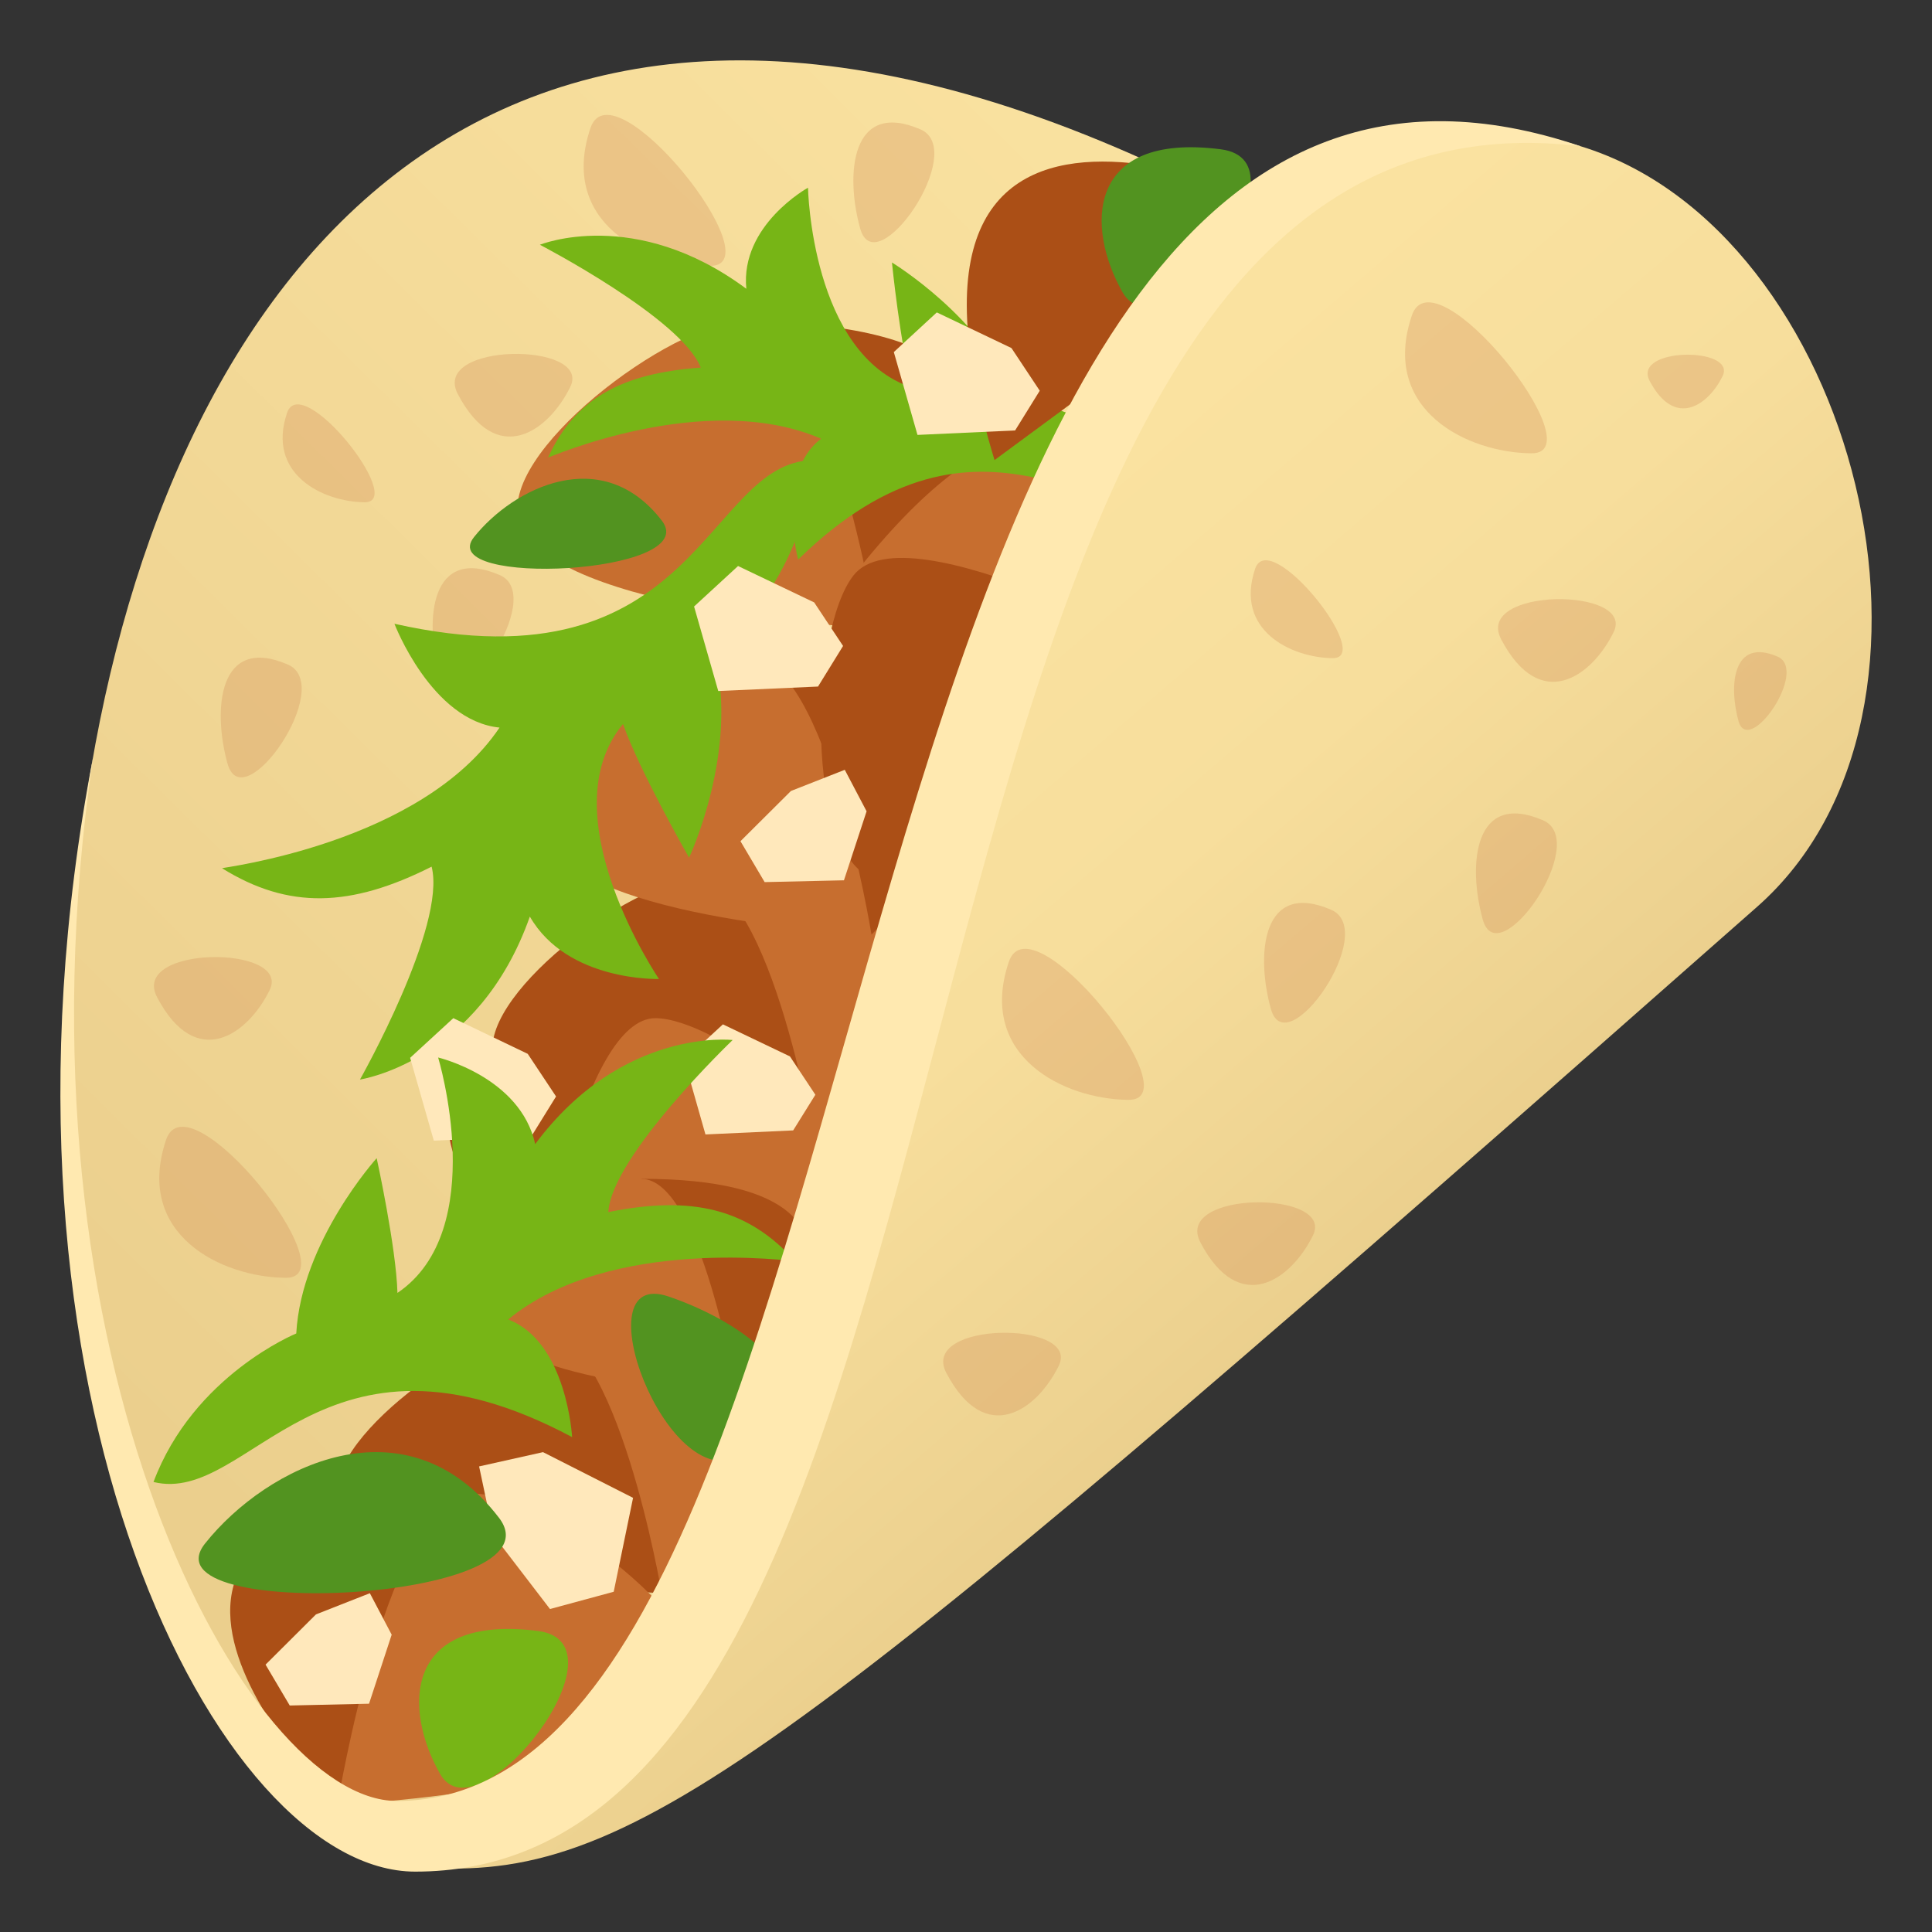<svg enable-background="new 0 0 64 64" height="64" viewBox="0 0 64 64" width="64" xmlns="http://www.w3.org/2000/svg" xmlns:xlink="http://www.w3.org/1999/xlink"><rect x="0" y="0" width="64" height="64" fill="#333333" stroke="none"/><linearGradient id="a" gradientUnits="userSpaceOnUse" x1="2.719" x2="41.636" y1="46.169" y2="6.752"><stop offset="0" stop-color="#ebcf8d"/><stop offset="1" stop-color="#fae2a0"/></linearGradient><linearGradient id="b" gradientUnits="userSpaceOnUse" x1="43.287" x2="26.12" y1="43.513" y2="23.513"><stop offset="0" stop-color="#ebcf8d"/><stop offset=".086" stop-color="#edd290"/><stop offset=".541" stop-color="#f7de9c"/><stop offset="1" stop-color="#fae2a0"/></linearGradient><path d="m42.404 7.571c-48.15-26.92-46.551 52.381-28.621 53.932 14.248 1.231 28.621-53.932 28.621-53.932z" fill="url(#a)"/><path d="m5.5 37.761c-1.054 3.141 1.84 4.552 3.966 4.568 2.165.021-3.231-6.756-3.966-4.568z" fill="#cf8a54" opacity=".3"/><path d="m5.204 33.035c1.3 2.47 3.011 1.231 3.73-.24.727-1.499-4.638-1.485-3.73.24z" fill="#cf8a54" opacity=".3"/><path d="m9.536 22.014c-2.291-.99-2.504 1.463-1.998 3.285.521 1.862 3.6-2.59 1.998-3.285z" fill="#cf8a54" opacity=".3"/><path d="m30.493 4.286c-2.291-.99-2.504 1.463-1.998 3.285.521 1.863 3.6-2.59 1.998-3.285z" fill="#cf8a54" opacity=".3"/><path d="m19.559 4.244c-1.056 3.131 1.84 4.548 3.964 4.563 2.165.017-3.227-6.757-3.964-4.563z" fill="#cf8a54" opacity=".3"/><path d="m15.167 13.057c1.299 2.467 3.008 1.228 3.726-.244.729-1.499-4.635-1.483-3.726.244z" fill="#cf8a54" opacity=".3"/><path d="m16.556 19.05c-2.291-.989-2.503 1.461-1.999 3.286.516 1.863 3.598-2.593 1.999-3.286z" fill="#cf8a54" opacity=".3"/><path d="m9.508 13.68c-.685 2.033 1.193 2.945 2.57 2.958 1.405.014-2.094-4.382-2.57-2.958z" fill="#cf8a54" opacity=".3"/><path d="m23.023 29.145c13.338 0 4.031 9.166 4.031 9.166z" fill="#c76e2f"/><path d="m16.381 35.138c.973 2.69 10.674 3.173 10.674 3.173s-1.484-9.166-4.031-9.166c-2.096 0-7.376 3.962-6.643 5.993z" fill="#ab4f16"/><path d="m24.838 21.791c13.336 0 4.031 9.17 4.031 9.17z" fill="#ab4f16"/><path d="m18.195 27.785c.975 2.694 10.674 3.176 10.674 3.176s-1.48-9.17-4.031-9.17c-2.094 0-7.371 3.965-6.643 5.994z" fill="#c76e2f"/><path d="m24.574 10.66c14.773 0 4.467 10.16 4.467 10.16z" fill="#ab4f16"/><path d="m17.215 17.302c1.078 2.984 11.826 3.519 11.826 3.519s-1.643-10.16-4.467-10.16c-2.32-.001-8.166 4.392-7.359 6.641z" fill="#c76e2f"/><path d="m28.275 19.059c9.293-11.799 10.916 2.818 10.916 2.818z" fill="#c76e2f"/><path d="m28.951 29.107c3.057 1.015 10.24-7.23 10.24-7.23s-9.143-5.071-10.916-2.818c-1.459 1.853-1.629 9.28.676 10.048z" fill="#ab4f16"/><path d="m21.711 33.728c-12.777 0-3.863 8.783-3.863 8.783z" fill="#ab4f16"/><path d="m28.072 39.47c-.934 2.578-10.225 3.041-10.225 3.041s1.422-8.783 3.863-8.783c2.003 0 7.063 3.8 6.362 5.742z" fill="#c76e2f"/><path d="m29.547 8.695s.279 2.794.676 4.148c-3.35-1.099-3.457-6.625-3.457-6.625s-2.25 1.242-2.043 3.348c-3.695-2.743-6.838-1.458-6.838-1.458s4.682 2.431 5.328 4.069c-2.629.19-4.162 1.028-5.057 2.979 0 .02 5.199-2.281 9.045-.623-1.52 1.143-.762 4.003-.762 4.003 6.146-6.01 10.178-.596 12.818-2.085-2.211-2.832-5.658-3.231-5.658-3.231-1.013-2.681-4.052-4.525-4.052-4.525z" fill="#77b516"/><path d="m32.945 15.241c-4.797-15.807 10.746-7.922 10.746-7.922z" fill="#ab4f16"/><path d="m17.885 44.018c13.342 0 4.035 8.761 4.035 8.761z" fill="#c76e2f"/><path d="m11.246 49.745c.975 2.572 10.674 3.033 10.674 3.033s-1.484-8.761-4.035-8.761c-2.092.001-7.369 3.787-6.639 5.728z" fill="#ab4f16"/><path d="m21.242 39.05c10.416 0 3.146 7.155 3.146 7.155z" fill="#ab4f16"/><path d="m16.057 43.729c.762 2.104 8.332 2.477 8.332 2.477s-1.156-7.155-3.146-7.155c-1.636-.001-5.759 3.095-5.186 4.678z" fill="#c76e2f"/><path d="m15.713 49.481c-15.004 0-4.535 10.312-4.535 10.312z" fill="#ab4f16"/><path d="m23.186 56.223c-1.1 3.029-12.008 3.57-12.008 3.57s1.672-10.312 4.535-10.312c2.35 0 8.295 4.461 7.473 6.742z" fill="#c76e2f"/><path d="m7.355 28.761c2.205 1.371 4.266 1.299 6.943-.052.502 1.967-2.373 7.052-2.373 7.052s3.928-.582 5.627-5.398c1.244 2.163 4.277 2.067 4.277 2.067s-3.689-5.432-1.191-8.446c.545 1.556 2.189 4.427 2.189 4.427s1.67-3.556.834-6.756c0 0 3.066-2.387 3.26-6.413-3.57.08-3.781 7.68-13.855 5.421 0 0 1.227 3.215 3.482 3.439-2.591 3.847-9.2 4.636-9.193 4.659z" fill="#77b516"/><path d="m27.01 36.265-.735 1.181-2.906.134-.701-2.467 1.279-1.18 2.221 1.062z" fill="#ffe8bb"/><path d="m27.928 21.398-.83 1.345-3.305.148-.801-2.8 1.457-1.341 2.522 1.206z" fill="#ffe8bb"/><path d="m34.443 12.943-.816 1.316-3.234.148-.784-2.744 1.424-1.314 2.473 1.181z" fill="#ffe8bb"/><path d="m18.42 36.322-.815 1.316-3.234.148-.785-2.744 1.43-1.314 2.466 1.182z" fill="#ffe8bb"/><path d="m17.988 48.104 2.983 1.514-.641 3.111-2.111.572-1.862-2.429-.486-2.295z" fill="#ffe8bb"/><path d="m26.34 41.777c-1.57-1.75-3.422-2.181-6.189-1.625.113-1.869 4.119-5.7 4.119-5.7s-3.658-.428-6.541 3.447c-.492-2.223-3.215-2.868-3.215-2.868s1.732 5.718-1.348 7.799c-.041-1.514-.688-4.464-.688-4.464s-2.496 2.761-2.664 5.807c0 0-3.406 1.386-4.729 4.92 3.201.787 5.551-5.922 13.867-1.487 0 0-.172-3.153-2.117-3.897 3.401-2.799 9.505-1.909 9.505-1.932z" fill="#77b516"/><path d="m21.926 17.249c-1.973-2.563-4.912-1.101-6.223.542-1.336 1.669 7.596 1.246 6.223-.542z" fill="#529320"/><path d="m40.438 4.945c-4.461-.569-4.48 2.591-3.246 4.747 1.259 2.19 6.365-4.348 3.246-4.747z" fill="#529320"/><path d="m24.52 48.238c3.48-1.926.484-4.32-2.377-5.291-2.924-.988-.057 6.633 2.377 5.291z" fill="#529320"/><path d="m16.529 50.278c-3.076-4.011-7.686-1.722-9.734.85-2.09 2.619 11.891 1.958 9.734-.85z" fill="#529320"/><path d="m17.822 54.028c-4.455-.568-4.473 2.59-3.238 4.744 1.258 2.193 6.359-4.347 3.238-4.744z" fill="#77b516"/><path d="m58.207 30.039c7.348-6.479 3.277-22.41-5.848-25.195-24.531-7.486-17.068 46.2-37.773 57.048 6.801.212 12.303-4.228 43.621-31.853z" fill="url(#b)"/><path d="m52.359 4.844c-24.904-3.019-17.574 57.156-38.605 57.156-6.498 0-14.74-15.795-10.67-36.919-2.949 20.031 5.117 34.578 10.057 34.578 17.474 0 13.302-63.578 39.218-54.815z" fill="#ffe9b0"/><path d="m28.707 26.875-.75 2.286-2.627.06-.801-1.355 1.672-1.664 1.783-.701z" fill="#ffe8bb"/><path d="m12.975 54.151-.75 2.287-2.627.059-.801-1.354 1.67-1.664 1.785-.702z" fill="#ffe8bb"/><g fill="#cf8a54"><path d="m33.417 31.866c-1.054 3.141 1.84 4.552 3.966 4.568 2.165.021-3.231-6.755-3.966-4.568z" opacity=".3"/><path d="m39.766 41.159c1.3 2.47 3.011 1.231 3.73-.24.727-1.499-4.639-1.485-3.73.24z" opacity=".3"/><path d="m44.098 30.138c-2.291-.99-2.504 1.463-1.998 3.285.52 1.862 3.599-2.59 1.998-3.285z" opacity=".3"/><path d="m46.769 10.453c-1.056 3.131 1.84 4.548 3.964 4.563 2.164.017-3.227-6.757-3.964-4.563z" opacity=".3"/><path d="m49.729 21.181c1.299 2.467 3.008 1.228 3.726-.244.729-1.499-4.636-1.483-3.726.244z" opacity=".3"/><path d="m31.349 45.482c1.299 2.467 3.008 1.228 3.726-.244.729-1.498-4.636-1.482-3.726.244z" opacity=".3"/><path d="m51.117 27.174c-2.291-.989-2.503 1.461-1.999 3.286.517 1.863 3.599-2.593 1.999-3.286z" opacity=".3"/><path d="m41.577 18.844c-.685 2.033 1.193 2.945 2.57 2.958 1.406.014-2.093-4.382-2.57-2.958z" opacity=".3"/><path d="m54.647 12.618c.842 1.597 1.951.795 2.417-.16.474-.977-3.006-.96-2.417.16z" opacity=".3"/><path d="m58.885 21.751c-1.484-.642-1.623.949-1.295 2.135.338 1.205 2.335-1.684 1.295-2.135z" opacity=".3"/></g></svg>